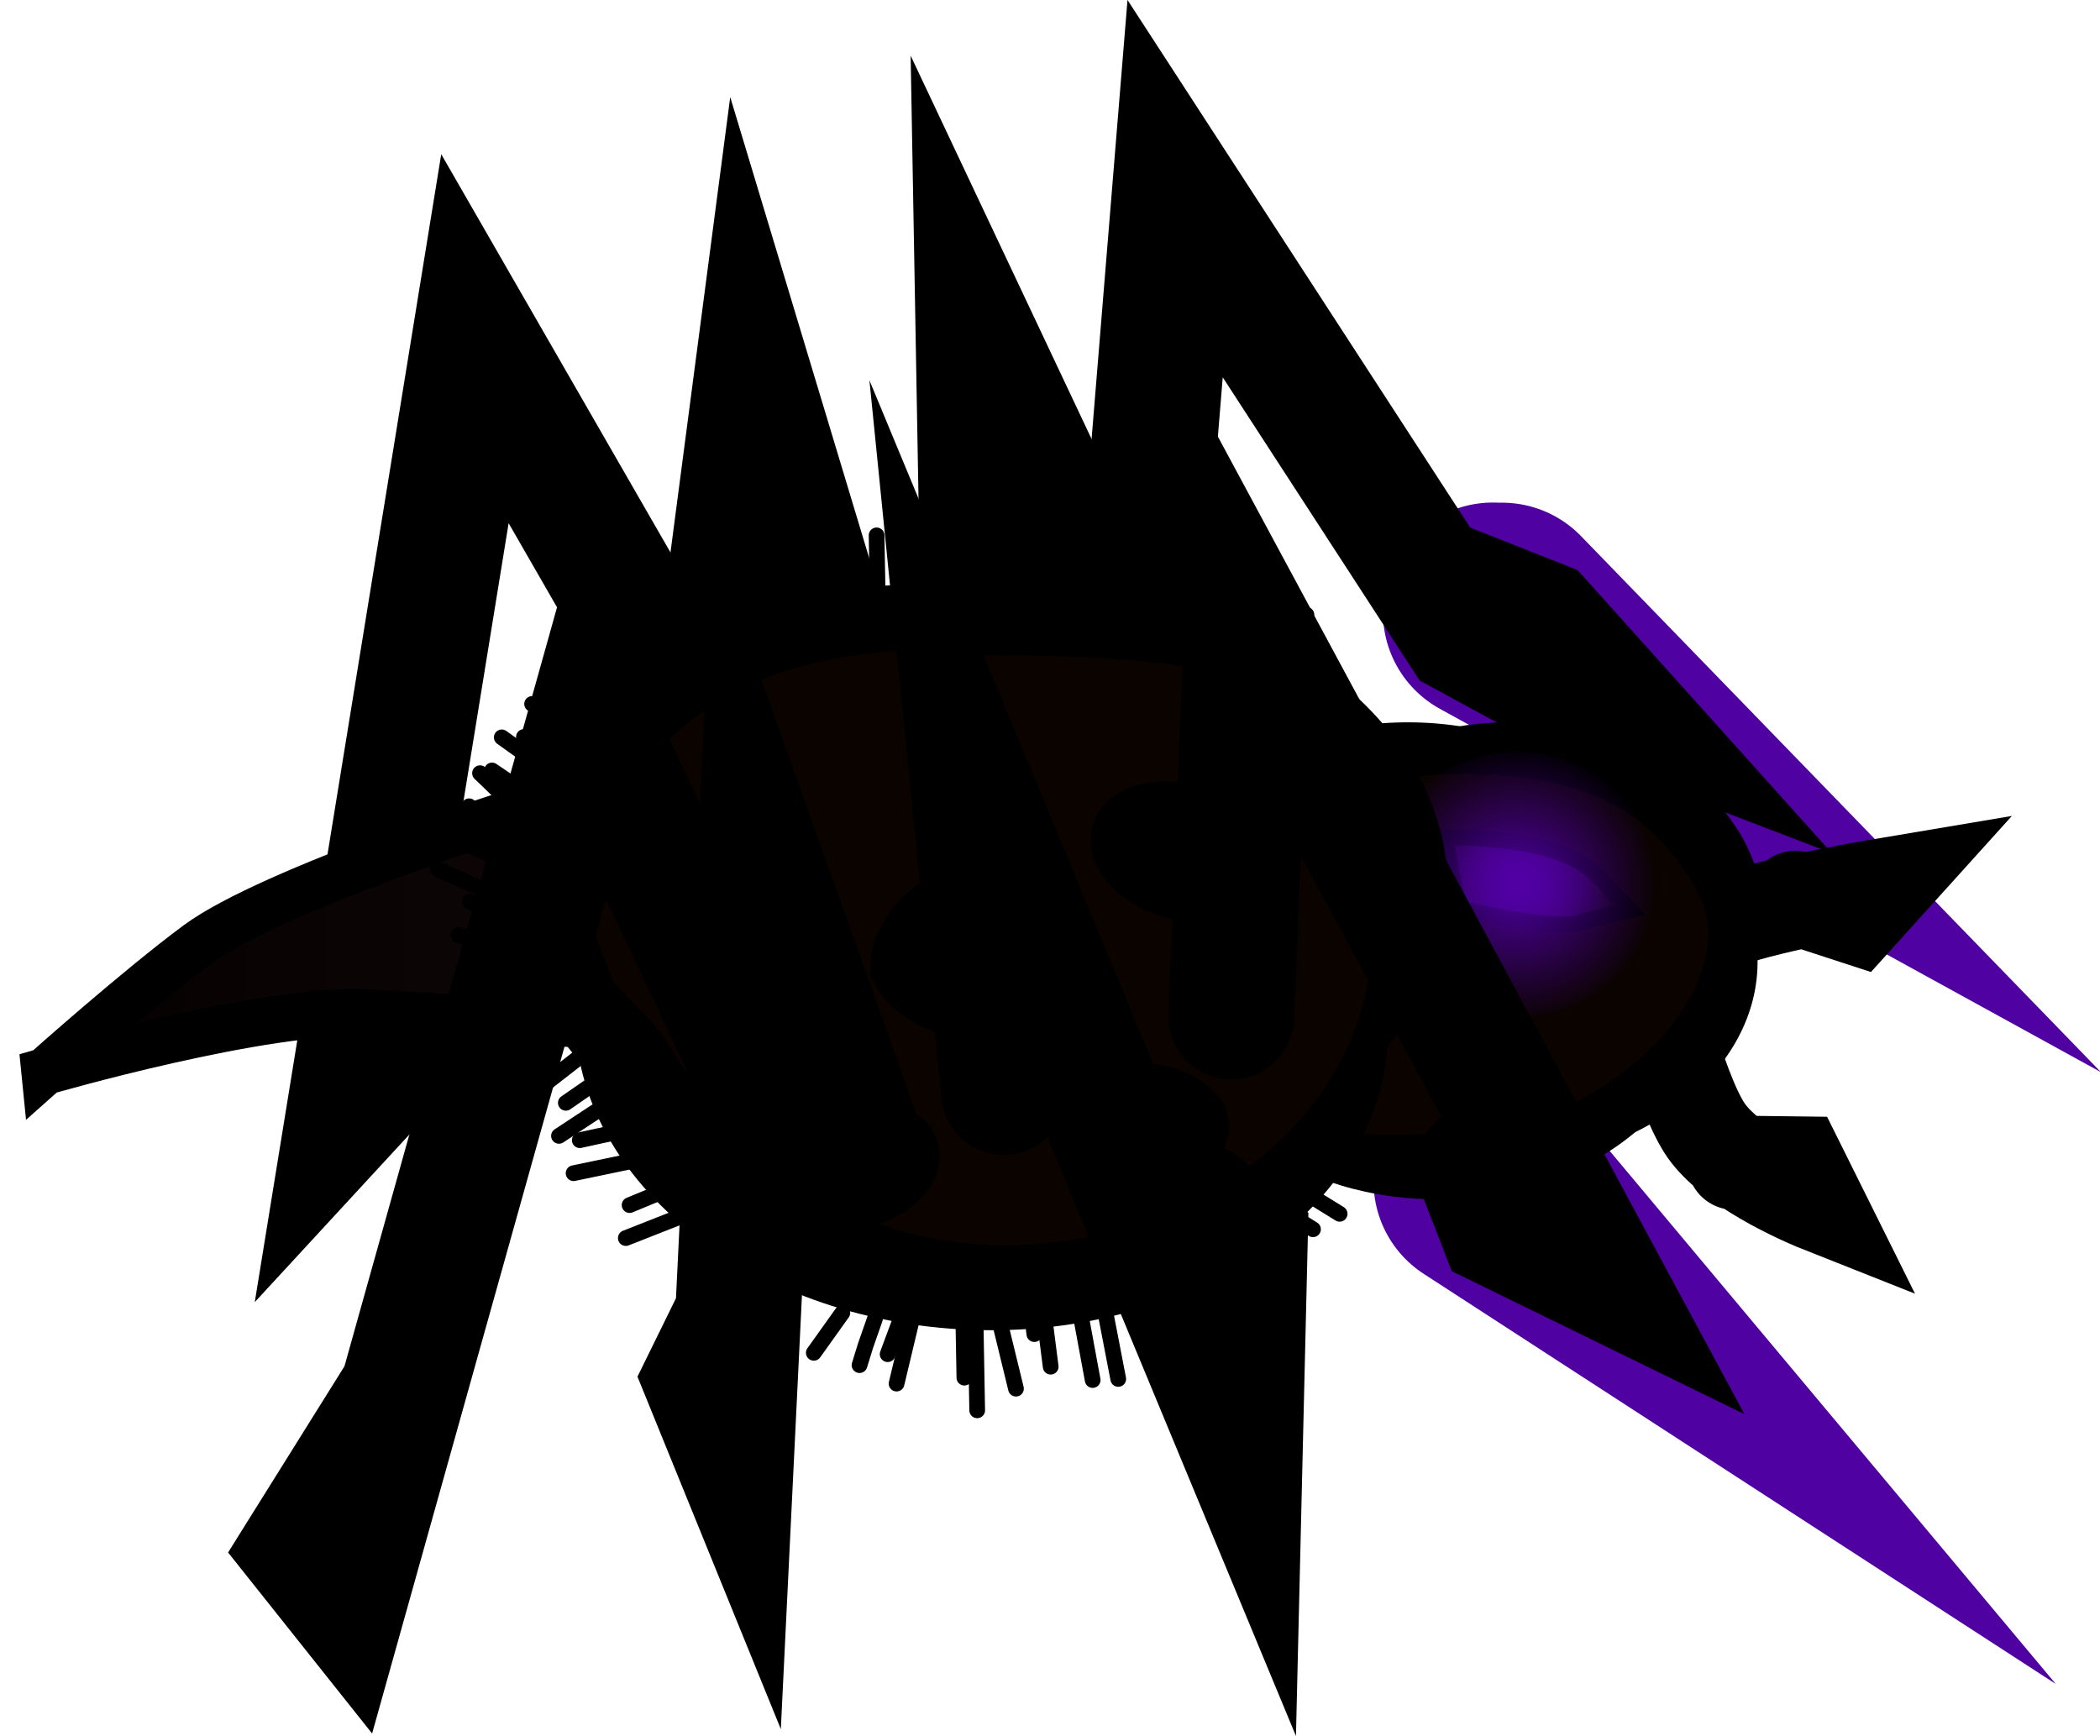 <svg version="1.1" xmlns="http://www.w3.org/2000/svg" xmlns:xlink="http://www.w3.org/1999/xlink" width="66.834" height="55.259" viewBox="0,0,66.834,55.259"><defs><radialGradient cx="253.832" cy="168.29" r="2.929" gradientUnits="userSpaceOnUse" id="color-1"><stop offset="0" stop-color="#5100a4"/><stop offset="1" stop-color="#5100a4" stop-opacity="0"/></radialGradient><radialGradient cx="253.698" cy="168.348" r="4.462" gradientUnits="userSpaceOnUse" id="color-2"><stop offset="0" stop-color="#5100a4"/><stop offset="1" stop-color="#5100a4" stop-opacity="0"/></radialGradient><linearGradient x1="206.857" y1="170.157" x2="224.691" y2="170.157" gradientUnits="userSpaceOnUse" id="color-3"><stop offset="0" stop-color="#050000"/><stop offset="1" stop-color="#0f0707"/></linearGradient></defs><g transform="translate(-205.429,-140.207)"><g data-paper-data="{&quot;isPaintingLayer&quot;:true}" fill-rule="nonzero" stroke-linejoin="miter" stroke-miterlimit="10" stroke-dasharray="" stroke-dashoffset="0" style="mix-blend-mode: normal"><path d="M253.233,159.708l0.322,0.332l-0.613,-0.337" fill="none" stroke="#5001a1" stroke-width="7" stroke-linecap="round"/><path d="M252.933,177.843l0.297,0.355l-0.587,-0.381" fill="none" stroke="#5001a1" stroke-width="7" stroke-linecap="round"/><g fill="none" stroke="#000000" stroke-width="4" stroke-linecap="round"><path d="M236.724,159.583l-0.148,-8.33l7.461,15.81l0.018,-2.179l-1.401,-1.289" data-paper-data="{&quot;index&quot;:null}"/><path d="M241.725,159.696l1.103,-13.484l9.186,14.144l2.419,1.314l2.276,0.87l-2.245,-2.5l-3.343,-1.322" data-paper-data="{&quot;index&quot;:null}"/><path d="M217.935,171.919l0.016,1.999l-1.373,1.489l3.966,-24.419l5.802,10.081" data-paper-data="{&quot;index&quot;:null}"/><path d="M227.424,166.397l-0.94,1.656l0.683,2.07l2.274,-17.334l2.404,7.977" data-paper-data="{&quot;index&quot;:null}"/></g><path d="M259.651,171.843c0.064,3.527 -3.642,6.455 -8.277,6.538c-4.635,0.084 -8.444,-2.708 -8.508,-6.235c-0.064,-3.527 3.642,-6.455 8.277,-6.538c4.635,-0.084 8.444,2.708 8.508,6.235z" fill="#000000" stroke="#000000" stroke-width="0" stroke-linecap="butt"/><path d="M261.525,169.187c0.061,3.39 -3.5,6.203 -7.955,6.284c-4.454,0.08 -8.115,-2.602 -8.176,-5.992c-0.061,-3.39 3.5,-6.203 7.955,-6.284c4.454,-0.08 8.115,2.602 8.176,5.992z" fill="#000000" stroke="#000000" stroke-width="0" stroke-linecap="butt"/><path d="M261.364,170.733c0.064,3.527 -3.642,6.455 -8.277,6.538c-4.635,0.084 -8.444,-2.708 -8.508,-6.235c-0.064,-3.527 3.642,-6.455 8.277,-6.538c4.635,-0.084 8.444,2.708 8.508,6.235z" fill="#000000" stroke="#000000" stroke-width="0" stroke-linecap="butt"/><path d="M258.542,169.436c0.064,3.527 -3.642,6.455 -8.277,6.538c-4.635,0.084 -8.444,-2.708 -8.508,-6.235c-0.064,-3.527 3.642,-6.455 8.277,-6.538c4.635,-0.084 8.444,2.708 8.508,6.235z" fill="#000000" stroke="#000000" stroke-width="0" stroke-linecap="butt"/><path d="M256.137,171.945c0,0 2.812,-1.889 4.238,-2.426c1.429,-0.538 5.086,-1.15 5.086,-1.15l-0.948,1.05l-1.944,-0.633" data-paper-data="{&quot;index&quot;:null}" fill="none" stroke="#000000" stroke-width="3" stroke-linecap="round"/><path d="M260.624,177.218l2.018,0.025l0.65,1.308c0,0 -2.655,-1.052 -3.564,-2.359c-0.908,-1.305 -1.888,-5.479 -1.888,-5.479" fill="none" stroke="#000000" stroke-width="3" stroke-linecap="round"/><path d="M259.802,169.798c0.056,3.127 -4.084,6.399 -7.953,6.469c-1.161,0.021 -3.208,0.207 -4.179,-0.179c-2.266,-0.902 -2.889,-3.168 -2.929,-5.357c-0.056,-3.127 2.926,-5.811 6.795,-5.881c2.574,-0.046 4.878,0.364 6.437,1.813c0.784,0.729 1.81,2.089 1.829,3.135z" fill="#0a0300" stroke="#000000" stroke-width="0" stroke-linecap="butt"/><path d="M251.861,169.122l-0.451,-2.258c0,0 3.568,-0.096 4.797,1.164c0.357,0.366 1.104,1.152 1.104,1.152c0,0 -1.179,0.245 -1.631,0.397c-0.769,0.258 -3.818,-0.456 -3.818,-0.456z" fill="url(#color-1)" stroke="#000000" stroke-width="0.5" stroke-linecap="butt"/><path d="M249.238,168.428c-0.042,-2.325 1.921,-4.247 4.385,-4.291c2.464,-0.044 4.495,1.805 4.537,4.13c0.042,2.325 -1.921,4.247 -4.385,4.291c-2.464,0.044 -4.495,-1.805 -4.537,-4.13z" fill="url(#color-2)" stroke="#000000" stroke-width="0" stroke-linecap="butt"/><g stroke="#000000" stroke-linecap="butt"><path d="M233.991,162.41c-0.103,-0.744 0.926,-1.461 2.297,-1.6c1.372,-0.14 2.567,0.351 2.669,1.095c0.103,0.744 -0.926,1.461 -2.297,1.6c-1.372,0.14 -2.567,-0.351 -2.669,-1.095z" fill="#000000" stroke-width="1"/><path d="M249.593,173.458c-0.371,5.413 -6.457,9.47 -13.594,9.063c-7.137,-0.407 -12.621,-5.126 -12.25,-10.538c0.371,-5.413 6.457,-9.47 13.594,-9.063c7.137,0.407 12.621,5.126 12.25,10.538z" fill="#000000" stroke-width="0"/><path d="M251.489,168.987c-0.357,5.202 -6.206,9.101 -13.064,8.71c-6.859,-0.392 -12.13,-4.926 -11.773,-10.128c0.357,-5.202 6.206,-9.101 13.064,-8.71c6.859,0.392 12.13,4.926 11.773,10.128z" fill="#000000" stroke-width="0"/><path d="M247.508,169.399c-0.371,5.413 -6.457,9.47 -13.594,9.063c-7.137,-0.407 -12.621,-5.126 -12.25,-10.538c0.371,-5.413 6.457,-9.47 13.594,-9.063c7.137,0.407 12.621,5.126 12.25,10.538z" fill="#000000" stroke-width="0"/><path d="M249.878,169.907c-0.371,5.413 -6.457,9.47 -13.594,9.063c-7.137,-0.407 -12.621,-5.126 -12.25,-10.538c0.371,-5.413 6.457,-9.47 13.594,-9.063c7.137,0.407 12.621,5.126 12.25,10.538z" fill="#000000" stroke-width="0"/><path d="M249.578,169.91c0.102,5.641 -5.244,10.312 -11.941,10.433c-5.153,0.093 -9.132,-2.827 -11.344,-6.607c-0.663,-1.132 -2.363,-2.062 -2.386,-3.362c-0.034,-1.906 0.496,-4.645 1.762,-6.195c2.058,-2.519 4.892,-3.552 8.607,-3.786c0.764,-0.048 2.348,0.195 3.105,0.181c1.509,-0.027 4.98,0.109 6.311,0.457c4.578,1.197 5.806,4.509 5.885,8.879z" fill="#0a0300" stroke-width="1"/><path d="M225.84,168.687c-0.02,-1.108 1.833,-2.039 3.213,-2.064c1.38,-0.025 1.391,0.873 1.411,1.981c0.02,1.108 0.042,2.005 -1.339,2.03c-1.38,0.025 -3.266,-0.839 -3.286,-1.947z" fill="#000000" stroke-width="1"/><path d="M229.954,177.852c-0.255,-0.851 0.62,-1.797 1.956,-2.112c1.335,-0.315 2.624,0.119 2.879,0.971c0.255,0.851 -0.62,1.797 -1.956,2.112c-1.335,0.315 -2.624,-0.119 -2.879,-0.971z" fill="#000000" stroke-width="1"/><path d="M240.72,166.511c0.353,-0.851 1.69,-1.181 2.987,-0.737c1.297,0.443 2.062,1.492 1.709,2.343c-0.353,0.851 -1.69,1.181 -2.987,0.737c-1.297,-0.443 -2.062,-1.492 -1.709,-2.343z" fill="#000000" stroke-width="1"/><path d="M233.632,170.907c-0.016,-0.912 1.074,-2.379 2.04,-2.397c0.966,-0.017 1.023,1.272 1.04,2.184c0.016,0.912 0.42,2.038 -0.546,2.055c-0.966,0.017 -2.517,-0.93 -2.534,-1.842z" fill="#000000" stroke-width="1"/><path d="M241.709,177.158c-1.096,-0.217 -1.836,-0.961 -1.653,-1.661c0.182,-0.7 1.219,-1.092 2.314,-0.874c1.096,0.217 1.836,0.961 1.653,1.661c-0.182,0.7 -1.219,1.092 -2.314,0.874z" data-paper-data="{&quot;index&quot;:null}" fill="#000000" stroke-width="1"/></g><path d="M206.857,174.312c0,0 2.956,-2.638 4.858,-4.046c2.356,-1.744 10.274,-4.264 10.274,-4.264l2.702,6.836c0,0 -4.123,-0.189 -7.563,-0.387c-3.218,-0.185 -10.271,1.86 -10.271,1.86z" fill="url(#color-3)" stroke="#000000" stroke-width="1.5" stroke-linecap="butt"/><g fill="none" stroke="#000000" stroke-width="0.5" stroke-linecap="round"><path d="M243.429,182.581l-1.048,-0.729"/><path d="M244.58,180.851l1.647,1.167"/><path d="M241.018,184.1l-0.489,-2.535"/><path d="M246.844,178.089l1.22,0.755"/><path d="M238.868,183.71l-0.172,-1.343"/><path d="M236.529,185.099l-0.054,-2.991"/><path d="M228.197,181.958l2.106,-2.025"/><path d="M228.134,178.518l-2.788,1.098"/><path d="M223.684,177.551l2.356,-0.491"/><path d="M223.219,176.363l1.168,-0.769"/><path d="M221.088,164.731l1.496,1.02"/><path d="M223.443,164.24l-1.34,-0.574"/><path d="M229.285,160.394l-0.911,-1.33"/><path d="M238.13,159.187l0.55,-2.254"/><path d="M245.946,158.298l-1.585,2.273"/><path d="M246.451,161.73l0.556,-1.955"/><path d="M234.65,181.373l-0.687,2.875"/><path d="M222.982,173.574l-1.128,0.544"/><path d="M222.746,172.007l-1.758,0.032"/><path d="M222.515,170.65l-0.829,-0.09l-1.666,-0.598"/><path d="M222.374,168.558l-0.509,0.428l-2.503,-1.107"/><path d="M220.36,165.871l1.788,1.643"/><path d="M223.701,161.831l1.474,1.44"/><path d="M224.716,160.766l1.574,1.228"/><path d="M226.438,158.733l2.284,2.911"/><path d="M232.311,157.487l0.559,2.294"/><path d="M234.18,157.872l0.03,1.675"/><path d="M235.175,161.415l1.286,-3.27"/><g><path d="M242.69,181.547l-0.998,-0.73"/><path d="M243.783,179.732l1.569,1.169"/><path d="M239.736,181.6l0.468,2.535"/><path d="M247.216,179.336l-1.344,-0.839"/><path d="M238.183,181.329l0.165,1.344"/><path d="M236.121,184.059l-0.054,-2.991"/><path d="M229.565,179.539l-1.383,1.371"/><path d="M225.466,178.566l2.654,-1.095"/><path d="M223.881,176.5l2.243,-0.489"/><path d="M223.437,175.311l1.112,-0.768"/><path d="M221.398,163.678l1.426,1.022"/><path d="M222.364,162.614l1.277,0.575"/><path d="M230.111,160.613l-1.339,-2.817"/><path d="M229.977,157.24l0.979,2.973"/><path d="M238.146,155.895l-0.513,2.755"/><path d="M245.067,157.267l-2.046,3.135"/><path d="M245.228,161.238l0.851,-2.494"/><path d="M234.35,181.505l-0.671,1.807"/><path d="M222.135,173.066l1.074,-0.543"/><path d="M222.984,170.956l-1.674,0.03"/><path d="M222.762,169.598l-0.79,-0.09l-1.587,-0.6"/><path d="M222.626,167.506l-0.485,0.428l-2.384,-1.109"/><path d="M222.41,166.463l-1.704,-1.645"/><path d="M223.884,160.781l1.405,1.441"/><path d="M224.849,159.716l1.5,1.23"/><path d="M226.837,158.639l1.314,1.861"/><path d="M232.081,156.444l0.534,2.294"/><path d="M233.327,157.248l0.03,1.675"/><path d="M234.811,160.374l1.222,-3.269"/></g><path d="M231.329,183.268l0.908,-1.273"/><path d="M231.176,180.548l-1.414,1.911"/><path d="M232.784,183.661l0.195,-0.632l0.295,-0.843"/><path d="M239.548,157.251l-0.075,2.212"/><path d="M240.817,158.799l0.376,-2.101"/><path d="M242.848,156.668l-1.007,2.698"/><path d="M246.274,180.275l-1.059,-1.342"/><path d="M240.885,180.985l1.204,2.403"/><path d="M244.236,181.988l-1.059,-1.342"/><path d="M237.763,184.409l-0.559,-2.294"/><path d="M221.775,175.481l2.346,-1.823"/></g><g fill="none" stroke="#000000" stroke-width="4" stroke-linecap="round"><path d="M237.385,174.967l-0.942,-9.377l8.456,20.38l0.148,-6.217l-1.482,-1.188" data-paper-data="{&quot;index&quot;:null}"/><g><path d="M218.126,184.695l-2.993,4.79l1.268,1.594l7.832,-27.967l6.225,13.19"/><path d="M244.617,172.561l0.503,-12.51l11.118,20.643l-3.024,-1.478l-0.717,-1.85" data-paper-data="{&quot;index&quot;:null}"/><path d="M228.739,182.409l-0.832,1.695l0.815,2.004l0.897,-18.429l3.173,8.887"/></g></g></g></g></svg>